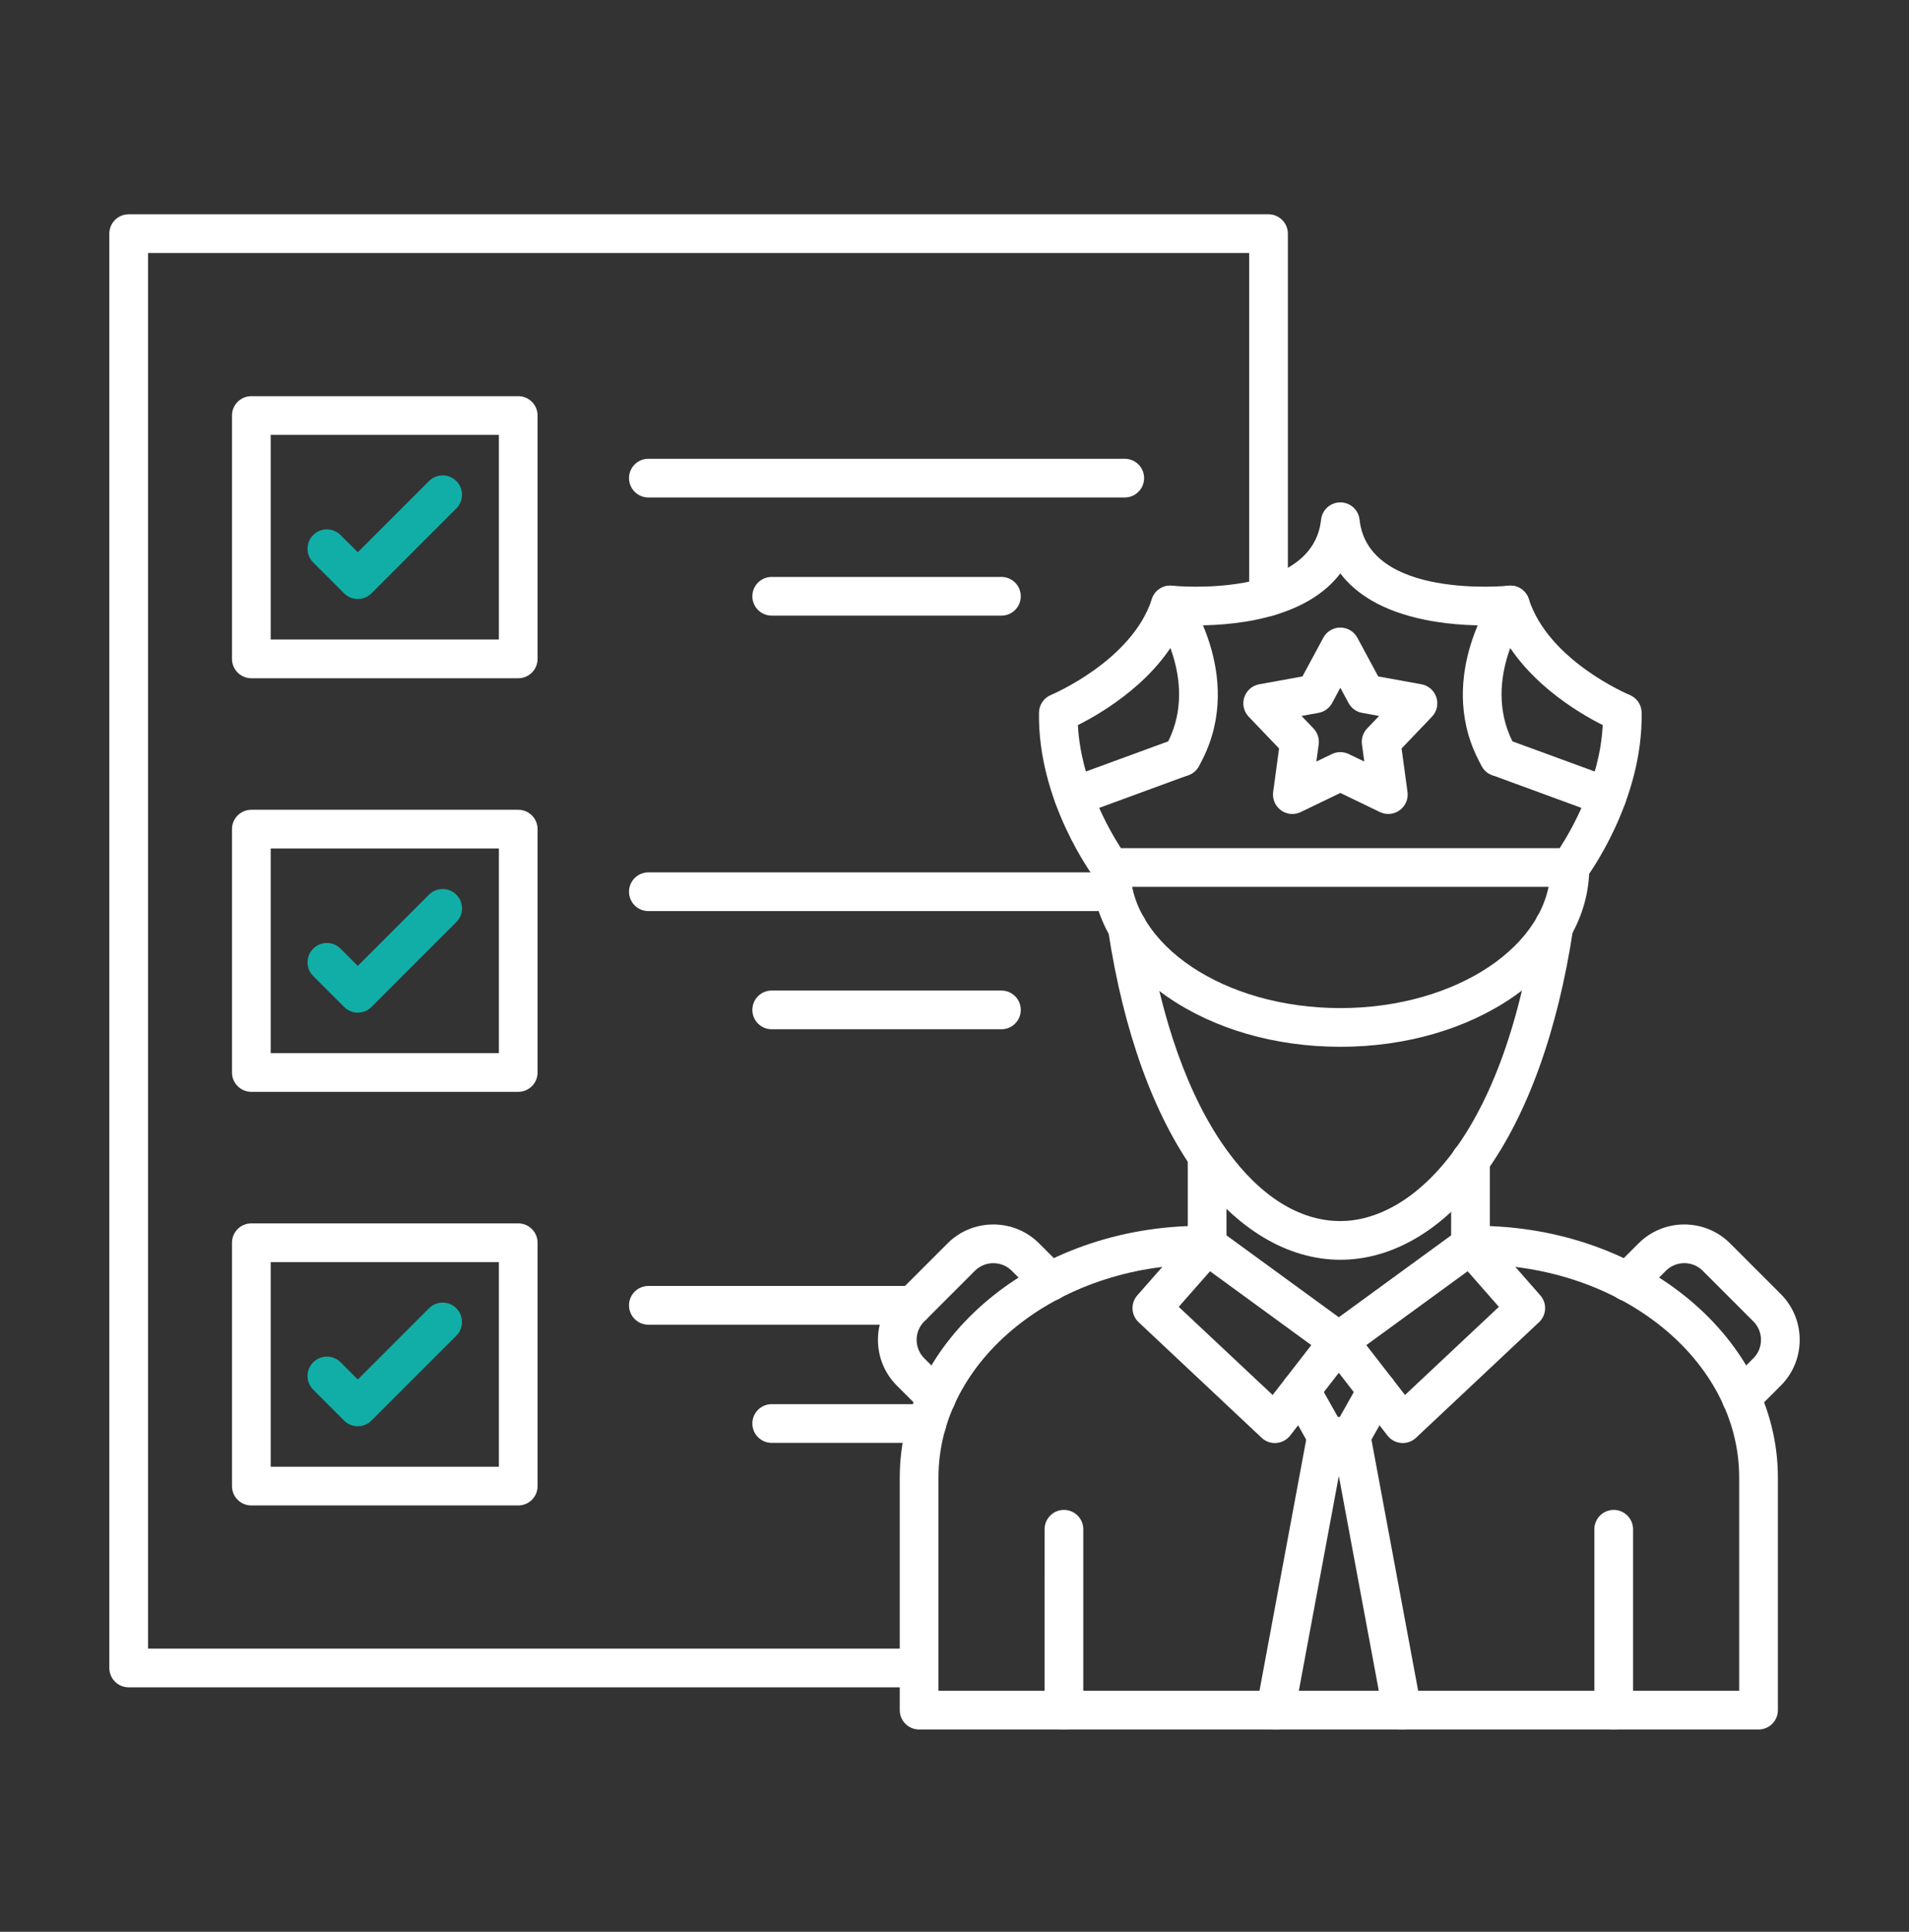 <svg width="84" height="85" viewBox="0 0 84 85" fill="none" xmlns="http://www.w3.org/2000/svg">
<rect x="0" y="0" width="84" height="85" fill="#333333" stroke="none"/>
<path fill-rule="evenodd" clip-rule="evenodd" d="M71.006 76.098C70.537 76.098 70.155 75.717 70.155 75.246V67.288C70.155 66.817 70.536 66.436 71.006 66.436C71.477 66.436 71.858 66.817 71.858 67.288V75.246C71.858 75.717 71.477 76.098 71.006 76.098Z" fill="white"/>
<path fill-rule="evenodd" clip-rule="evenodd" d="M46.815 76.098C46.346 76.098 45.963 75.717 45.963 75.246L45.964 67.288C45.964 66.817 46.345 66.436 46.815 66.436C47.285 66.436 47.667 66.817 47.667 67.288L47.667 75.246C47.667 75.717 47.285 76.098 46.815 76.098Z" fill="white"/>
<path fill-rule="evenodd" clip-rule="evenodd" d="M40.443 74.242H5.662C5.191 74.242 4.81 73.861 4.81 73.391L4.81 10.281C4.81 9.81 5.191 9.429 5.662 9.429L55.818 9.429C56.288 9.429 56.669 9.811 56.669 10.281V26.254C56.669 26.724 56.288 27.106 55.818 27.106C55.347 27.105 54.966 26.724 54.966 26.254V11.132H6.514V72.539H40.443C40.913 72.539 41.294 72.92 41.294 73.391C41.295 73.861 40.913 74.242 40.443 74.242Z" fill="white"/>
<path fill-rule="evenodd" clip-rule="evenodd" d="M11.911 28.139H21.952V19.134H11.911V28.139ZM22.804 29.843H11.06C10.59 29.843 10.208 29.462 10.208 28.991L10.208 18.283C10.208 17.812 10.589 17.431 11.06 17.431L22.804 17.431C23.274 17.431 23.655 17.813 23.655 18.283V28.991C23.655 29.461 23.274 29.843 22.804 29.843Z" fill="white"/>
<path fill-rule="evenodd" clip-rule="evenodd" d="M49.491 21.889H28.529C28.058 21.889 27.678 21.508 27.678 21.037C27.678 20.567 28.058 20.186 28.528 20.186L49.492 20.186C49.961 20.186 50.343 20.567 50.343 21.037C50.343 21.508 49.962 21.889 49.491 21.889Z" fill="white"/>
<path fill-rule="evenodd" clip-rule="evenodd" d="M44.065 27.088H33.957C33.486 27.088 33.105 26.707 33.105 26.237C33.105 25.767 33.486 25.385 33.956 25.385H44.065C44.536 25.385 44.916 25.767 44.916 26.237C44.917 26.707 44.535 27.088 44.065 27.088Z" fill="white"/>
<path fill-rule="evenodd" clip-rule="evenodd" d="M11.911 46.338H21.952V37.333H11.911V46.338ZM22.804 48.041H11.06C10.59 48.041 10.208 47.66 10.208 47.19L10.208 36.482C10.208 36.011 10.589 35.63 11.06 35.63L22.804 35.63C23.274 35.63 23.655 36.011 23.655 36.482V47.19C23.655 47.66 23.274 48.041 22.804 48.041Z" fill="white"/>
<path fill-rule="evenodd" clip-rule="evenodd" d="M48.99 40.088H28.529C28.058 40.088 27.678 39.706 27.678 39.236C27.678 38.766 28.058 38.385 28.528 38.385H48.99C49.46 38.385 49.841 38.766 49.841 39.236C49.841 39.706 49.46 40.088 48.99 40.088Z" fill="white"/>
<path fill-rule="evenodd" clip-rule="evenodd" d="M44.065 45.287H33.957C33.486 45.287 33.105 44.906 33.105 44.436C33.105 43.965 33.486 43.584 33.956 43.584L44.065 43.584C44.536 43.584 44.916 43.965 44.916 44.436C44.917 44.906 44.535 45.287 44.065 45.287Z" fill="white"/>
<path fill-rule="evenodd" clip-rule="evenodd" d="M11.911 64.537H21.952V55.532H11.911V64.537ZM22.804 66.24H11.06C10.59 66.24 10.208 65.859 10.208 65.389L10.208 54.681C10.208 54.21 10.589 53.829 11.06 53.829L22.804 53.829C23.274 53.829 23.655 54.211 23.655 54.681V65.389C23.655 65.859 23.274 66.24 22.804 66.24Z" fill="white"/>
<path fill-rule="evenodd" clip-rule="evenodd" d="M40.172 58.286H28.529C28.058 58.286 27.678 57.905 27.678 57.435C27.678 56.965 28.058 56.583 28.528 56.583L40.172 56.583C40.642 56.583 41.023 56.965 41.023 57.435C41.024 57.905 40.642 58.287 40.172 58.286Z" fill="white"/>
<path fill-rule="evenodd" clip-rule="evenodd" d="M40.786 63.486H33.957C33.486 63.486 33.105 63.105 33.105 62.635C33.105 62.164 33.486 61.783 33.956 61.783L40.786 61.783C41.256 61.783 41.637 62.164 41.637 62.635C41.637 63.105 41.256 63.486 40.786 63.486Z" fill="white"/>
<path fill-rule="evenodd" clip-rule="evenodd" d="M41.204 62.355C40.986 62.355 40.768 62.272 40.601 62.105L39.464 60.968C38.354 59.857 38.354 58.05 39.464 56.939L41.694 54.709C42.23 54.173 42.946 53.877 43.709 53.877C44.471 53.877 45.186 54.173 45.722 54.709L46.808 55.794C47.14 56.127 47.14 56.666 46.808 56.998C46.475 57.331 45.935 57.331 45.603 56.998L44.519 55.913C44.303 55.699 44.016 55.58 43.709 55.58C43.401 55.58 43.113 55.699 42.898 55.914L40.669 58.143C40.222 58.59 40.222 59.317 40.669 59.764L41.806 60.901C42.138 61.233 42.138 61.773 41.806 62.105C41.639 62.271 41.421 62.355 41.204 62.355Z" fill="white"/>
<path fill-rule="evenodd" clip-rule="evenodd" d="M76.618 62.355C76.4 62.355 76.183 62.272 76.016 62.105C75.683 61.772 75.683 61.233 76.016 60.901L77.153 59.763C77.369 59.549 77.487 59.261 77.487 58.953C77.487 58.646 77.368 58.358 77.153 58.144L74.923 55.913C74.477 55.467 73.75 55.467 73.302 55.914L72.219 56.998C71.886 57.331 71.346 57.331 71.014 56.999C70.681 56.666 70.681 56.127 71.014 55.794L72.099 54.709C73.21 53.598 75.017 53.599 76.128 54.709L78.358 56.939C78.894 57.476 79.19 58.191 79.19 58.953C79.19 59.716 78.894 60.431 78.358 60.968L77.221 62.105C77.053 62.271 76.836 62.355 76.618 62.355Z" fill="white"/>
<path fill-rule="evenodd" clip-rule="evenodd" d="M49.322 37.318H68.63C69.155 36.508 70.399 34.349 70.524 31.904C69.429 31.354 66.967 29.902 65.891 27.508C65.175 27.535 63.97 27.526 62.728 27.276C60.797 26.888 59.647 26.11 58.977 25.231C58.308 26.109 57.157 26.888 55.226 27.276C53.983 27.526 52.778 27.535 52.063 27.508C50.987 29.902 48.525 31.354 47.43 31.904C47.556 34.349 48.797 36.507 49.322 37.318ZM69.08 39.021H48.875C48.607 39.021 48.355 38.895 48.194 38.682C48.091 38.544 45.651 35.261 45.718 31.351C45.724 31.011 45.932 30.707 46.245 30.577C46.281 30.563 49.81 29.075 50.684 26.358C50.807 25.974 51.184 25.729 51.584 25.772C51.645 25.778 57.753 26.376 58.13 22.865C58.177 22.433 58.542 22.105 58.977 22.105C59.412 22.105 59.777 22.433 59.824 22.865C60.201 26.376 66.308 25.778 66.37 25.772C66.771 25.729 67.146 25.974 67.27 26.358C68.149 29.089 71.672 30.563 71.707 30.577C72.022 30.706 72.231 31.011 72.235 31.351C72.303 35.261 69.863 38.544 69.76 38.682C69.599 38.895 69.347 39.021 69.08 39.021Z" fill="white"/>
<path fill-rule="evenodd" clip-rule="evenodd" d="M58.977 46.059C56.106 46.059 53.396 45.273 51.347 43.845C49.203 42.352 48.023 40.336 48.023 38.169C48.023 37.699 48.404 37.317 48.874 37.317C49.345 37.317 49.726 37.699 49.726 38.169C49.727 41.581 53.876 44.356 58.977 44.356C64.079 44.356 68.228 41.581 68.228 38.169C68.229 37.699 68.61 37.317 69.08 37.317C69.551 37.317 69.932 37.699 69.932 38.169C69.932 40.336 68.75 42.352 66.608 43.845C64.557 45.273 61.849 46.06 58.977 46.059Z" fill="white"/>
<path fill-rule="evenodd" clip-rule="evenodd" d="M57.271 31.502L57.796 32.051C57.975 32.239 58.059 32.498 58.025 32.754L57.922 33.508L58.608 33.178C58.842 33.065 59.113 33.066 59.347 33.178L60.032 33.508L59.929 32.754C59.894 32.497 59.978 32.239 60.157 32.051L60.684 31.502L59.935 31.366C59.68 31.32 59.461 31.16 59.338 30.931L58.977 30.262L58.617 30.931C58.494 31.16 58.274 31.32 58.019 31.366L57.271 31.502ZM56.866 35.814C56.689 35.814 56.513 35.759 56.365 35.651C56.112 35.467 55.98 35.158 56.022 34.848L56.282 32.932L54.945 31.535C54.728 31.308 54.654 30.981 54.75 30.683C54.848 30.385 55.101 30.164 55.408 30.108L57.311 29.763L58.228 28.061C58.376 27.785 58.664 27.613 58.977 27.613C59.291 27.613 59.579 27.785 59.727 28.061L60.644 29.763L62.546 30.108C62.854 30.164 63.107 30.385 63.203 30.683C63.301 30.981 63.225 31.308 63.009 31.535L61.673 32.932L61.933 34.848C61.975 35.158 61.843 35.467 61.588 35.651C61.336 35.835 61.001 35.866 60.719 35.73L58.977 34.89L57.236 35.73C57.118 35.786 56.992 35.814 56.866 35.814Z" fill="white"/>
<path fill-rule="evenodd" clip-rule="evenodd" d="M52.002 34.158C51.858 34.158 51.712 34.122 51.579 34.045C51.171 33.81 51.03 33.29 51.265 32.882C52.855 30.119 50.882 27.229 50.798 27.108C50.529 26.723 50.622 26.192 51.007 25.923C51.391 25.653 51.92 25.744 52.191 26.128C52.302 26.285 54.879 30.016 52.741 33.732C52.585 34.005 52.297 34.159 52.002 34.158Z" fill="white"/>
<path fill-rule="evenodd" clip-rule="evenodd" d="M65.952 34.158C65.657 34.158 65.371 34.005 65.214 33.732C63.075 30.016 65.653 26.285 65.764 26.128C66.035 25.743 66.567 25.652 66.951 25.923C67.334 26.194 67.426 26.724 67.156 27.108C67.07 27.234 65.1 30.122 66.689 32.882C66.925 33.289 66.784 33.81 66.376 34.045C66.243 34.122 66.097 34.158 65.952 34.158Z" fill="white"/>
<path fill-rule="evenodd" clip-rule="evenodd" d="M47.244 35.904C46.897 35.904 46.569 35.69 46.444 35.345C46.281 34.904 46.509 34.414 46.949 34.252L51.71 32.507C52.151 32.345 52.64 32.572 52.803 33.014C52.965 33.455 52.738 33.944 52.296 34.106L47.537 35.851C47.44 35.887 47.341 35.904 47.244 35.904Z" fill="white"/>
<path fill-rule="evenodd" clip-rule="evenodd" d="M70.711 35.904C70.614 35.904 70.514 35.887 70.418 35.852L65.657 34.106C65.217 33.944 64.989 33.455 65.152 33.014C65.313 32.572 65.802 32.345 66.244 32.507L71.004 34.252C71.446 34.414 71.672 34.904 71.511 35.345C71.384 35.69 71.058 35.904 70.711 35.904Z" fill="white"/>
<path fill-rule="evenodd" clip-rule="evenodd" d="M77.379 76.098H40.443C39.973 76.098 39.591 75.717 39.591 75.247L39.591 65.017C39.591 58.908 45.551 53.937 52.875 53.937L53.116 53.937C53.587 53.937 53.968 54.318 53.968 54.789C53.968 55.259 53.587 55.64 53.116 55.64L52.876 55.64C46.49 55.64 41.294 59.847 41.294 65.018L41.295 74.395H76.528V65.017C76.528 59.847 71.332 55.64 64.946 55.64L64.705 55.64C64.235 55.64 63.853 55.259 63.853 54.789C63.853 54.318 64.235 53.937 64.705 53.937L64.946 53.937C72.271 53.937 78.231 58.908 78.231 65.018L78.231 75.246C78.231 75.717 77.849 76.098 77.379 76.098Z" fill="white"/>
<path fill-rule="evenodd" clip-rule="evenodd" d="M53.116 55.641C52.647 55.641 52.265 55.259 52.265 54.789V50.915C52.265 50.444 52.646 50.063 53.116 50.063C53.587 50.063 53.968 50.445 53.968 50.915V54.789C53.968 55.259 53.586 55.641 53.116 55.641Z" fill="white"/>
<path fill-rule="evenodd" clip-rule="evenodd" d="M64.705 55.64C64.236 55.64 63.853 55.259 63.853 54.789L63.854 51.063C63.854 50.592 64.235 50.211 64.705 50.211C65.176 50.211 65.557 50.593 65.557 51.063L65.557 54.789C65.557 55.259 65.175 55.64 64.705 55.64Z" fill="white"/>
<path fill-rule="evenodd" clip-rule="evenodd" d="M58.981 55.43C56.664 55.43 54.406 54.082 52.624 51.635C50.769 49.086 49.432 45.381 48.759 40.921C48.689 40.456 49.009 40.022 49.474 39.952C49.941 39.882 50.372 40.202 50.443 40.667C51.077 44.858 52.306 48.304 54.001 50.633C55.475 52.657 57.197 53.727 58.98 53.727C62.017 53.726 66.082 50.294 67.537 40.624C67.606 40.159 68.039 39.838 68.505 39.909C68.971 39.979 69.292 40.413 69.221 40.877C68.548 45.348 67.21 49.063 65.351 51.621C63.566 54.076 61.302 55.429 58.981 55.43C58.981 55.43 58.98 55.43 58.981 55.43Z" fill="white"/>
<path fill-rule="evenodd" clip-rule="evenodd" d="M51.867 57.501L55.999 61.38L57.7 59.185L53.244 55.935L51.867 57.501ZM56.097 63.494C55.882 63.494 55.673 63.412 55.515 63.263L50.102 58.178C49.767 57.864 49.741 57.341 50.044 56.996L52.476 54.227C52.768 53.896 53.261 53.841 53.618 54.101L59.413 58.325C59.599 58.461 59.721 58.666 59.754 58.894C59.786 59.122 59.725 59.353 59.584 59.535L56.77 63.164C56.624 63.353 56.403 63.472 56.164 63.491C56.142 63.493 56.119 63.494 56.097 63.494Z" fill="white"/>
<path fill-rule="evenodd" clip-rule="evenodd" d="M60.121 59.185L61.823 61.38L65.954 57.501L64.579 55.935L60.121 59.185ZM61.724 63.494C61.702 63.494 61.68 63.493 61.657 63.491C61.418 63.472 61.198 63.353 61.051 63.164L58.238 59.535C58.096 59.353 58.035 59.122 58.068 58.894C58.101 58.666 58.223 58.461 58.409 58.325L64.204 54.1C64.561 53.841 65.054 53.896 65.345 54.227L67.777 56.996C68.081 57.341 68.055 57.864 67.719 58.178L62.307 63.263C62.149 63.411 61.94 63.494 61.724 63.494Z" fill="white"/>
<path fill-rule="evenodd" clip-rule="evenodd" d="M59.452 64.049H58.37C58.062 64.049 57.778 63.883 57.627 63.615L56.491 61.594C56.26 61.184 56.406 60.665 56.816 60.434C57.227 60.204 57.746 60.349 57.976 60.76L58.868 62.346H58.954L59.846 60.76C60.076 60.349 60.595 60.204 61.006 60.434C61.416 60.665 61.562 61.184 61.331 61.594L60.194 63.615C60.044 63.883 59.759 64.049 59.452 64.049Z" fill="white"/>
<path fill-rule="evenodd" clip-rule="evenodd" d="M56.128 76.099C56.076 76.099 56.023 76.094 55.971 76.084C55.509 75.998 55.204 75.553 55.29 75.091L57.532 63.042C57.619 62.579 58.062 62.274 58.525 62.361C58.673 62.388 58.803 62.451 58.911 62.54C59.019 62.451 59.149 62.388 59.297 62.361C59.76 62.275 60.203 62.58 60.29 63.042L62.532 75.091C62.617 75.553 62.313 75.998 61.85 76.084C61.389 76.17 60.944 75.865 60.858 75.403L58.911 64.942L56.964 75.403C56.888 75.812 56.53 76.099 56.128 76.099Z" fill="white"/>
<path fill-rule="evenodd" clip-rule="evenodd" d="M15.744 26.356C15.525 26.356 15.308 26.273 15.142 26.107L13.782 24.747C13.449 24.415 13.449 23.876 13.782 23.543C14.114 23.21 14.654 23.21 14.985 23.543L15.744 24.3L18.877 21.167C19.209 20.834 19.747 20.835 20.08 21.167C20.413 21.5 20.413 22.039 20.08 22.372L16.346 26.107C16.18 26.273 15.961 26.356 15.744 26.356Z" fill="#11AEA7"/>
<path fill-rule="evenodd" clip-rule="evenodd" d="M15.744 44.555C15.525 44.555 15.308 44.472 15.142 44.306L13.782 42.946C13.449 42.614 13.449 42.075 13.782 41.742C14.114 41.409 14.654 41.409 14.985 41.742L15.744 42.499L18.877 39.366C19.209 39.033 19.747 39.034 20.08 39.366C20.413 39.699 20.413 40.238 20.08 40.571L16.346 44.306C16.18 44.472 15.961 44.555 15.744 44.555Z" fill="#11AEA7"/>
<path fill-rule="evenodd" clip-rule="evenodd" d="M15.744 62.754C15.525 62.754 15.308 62.671 15.142 62.505L13.782 61.145C13.449 60.812 13.449 60.273 13.782 59.941C14.114 59.608 14.654 59.608 14.987 59.94L15.744 60.698L18.877 57.565C19.209 57.232 19.747 57.232 20.08 57.565C20.413 57.898 20.413 58.437 20.08 58.769L16.346 62.504C16.18 62.671 15.961 62.754 15.744 62.754Z" fill="#11AEA7"/>
</svg>
